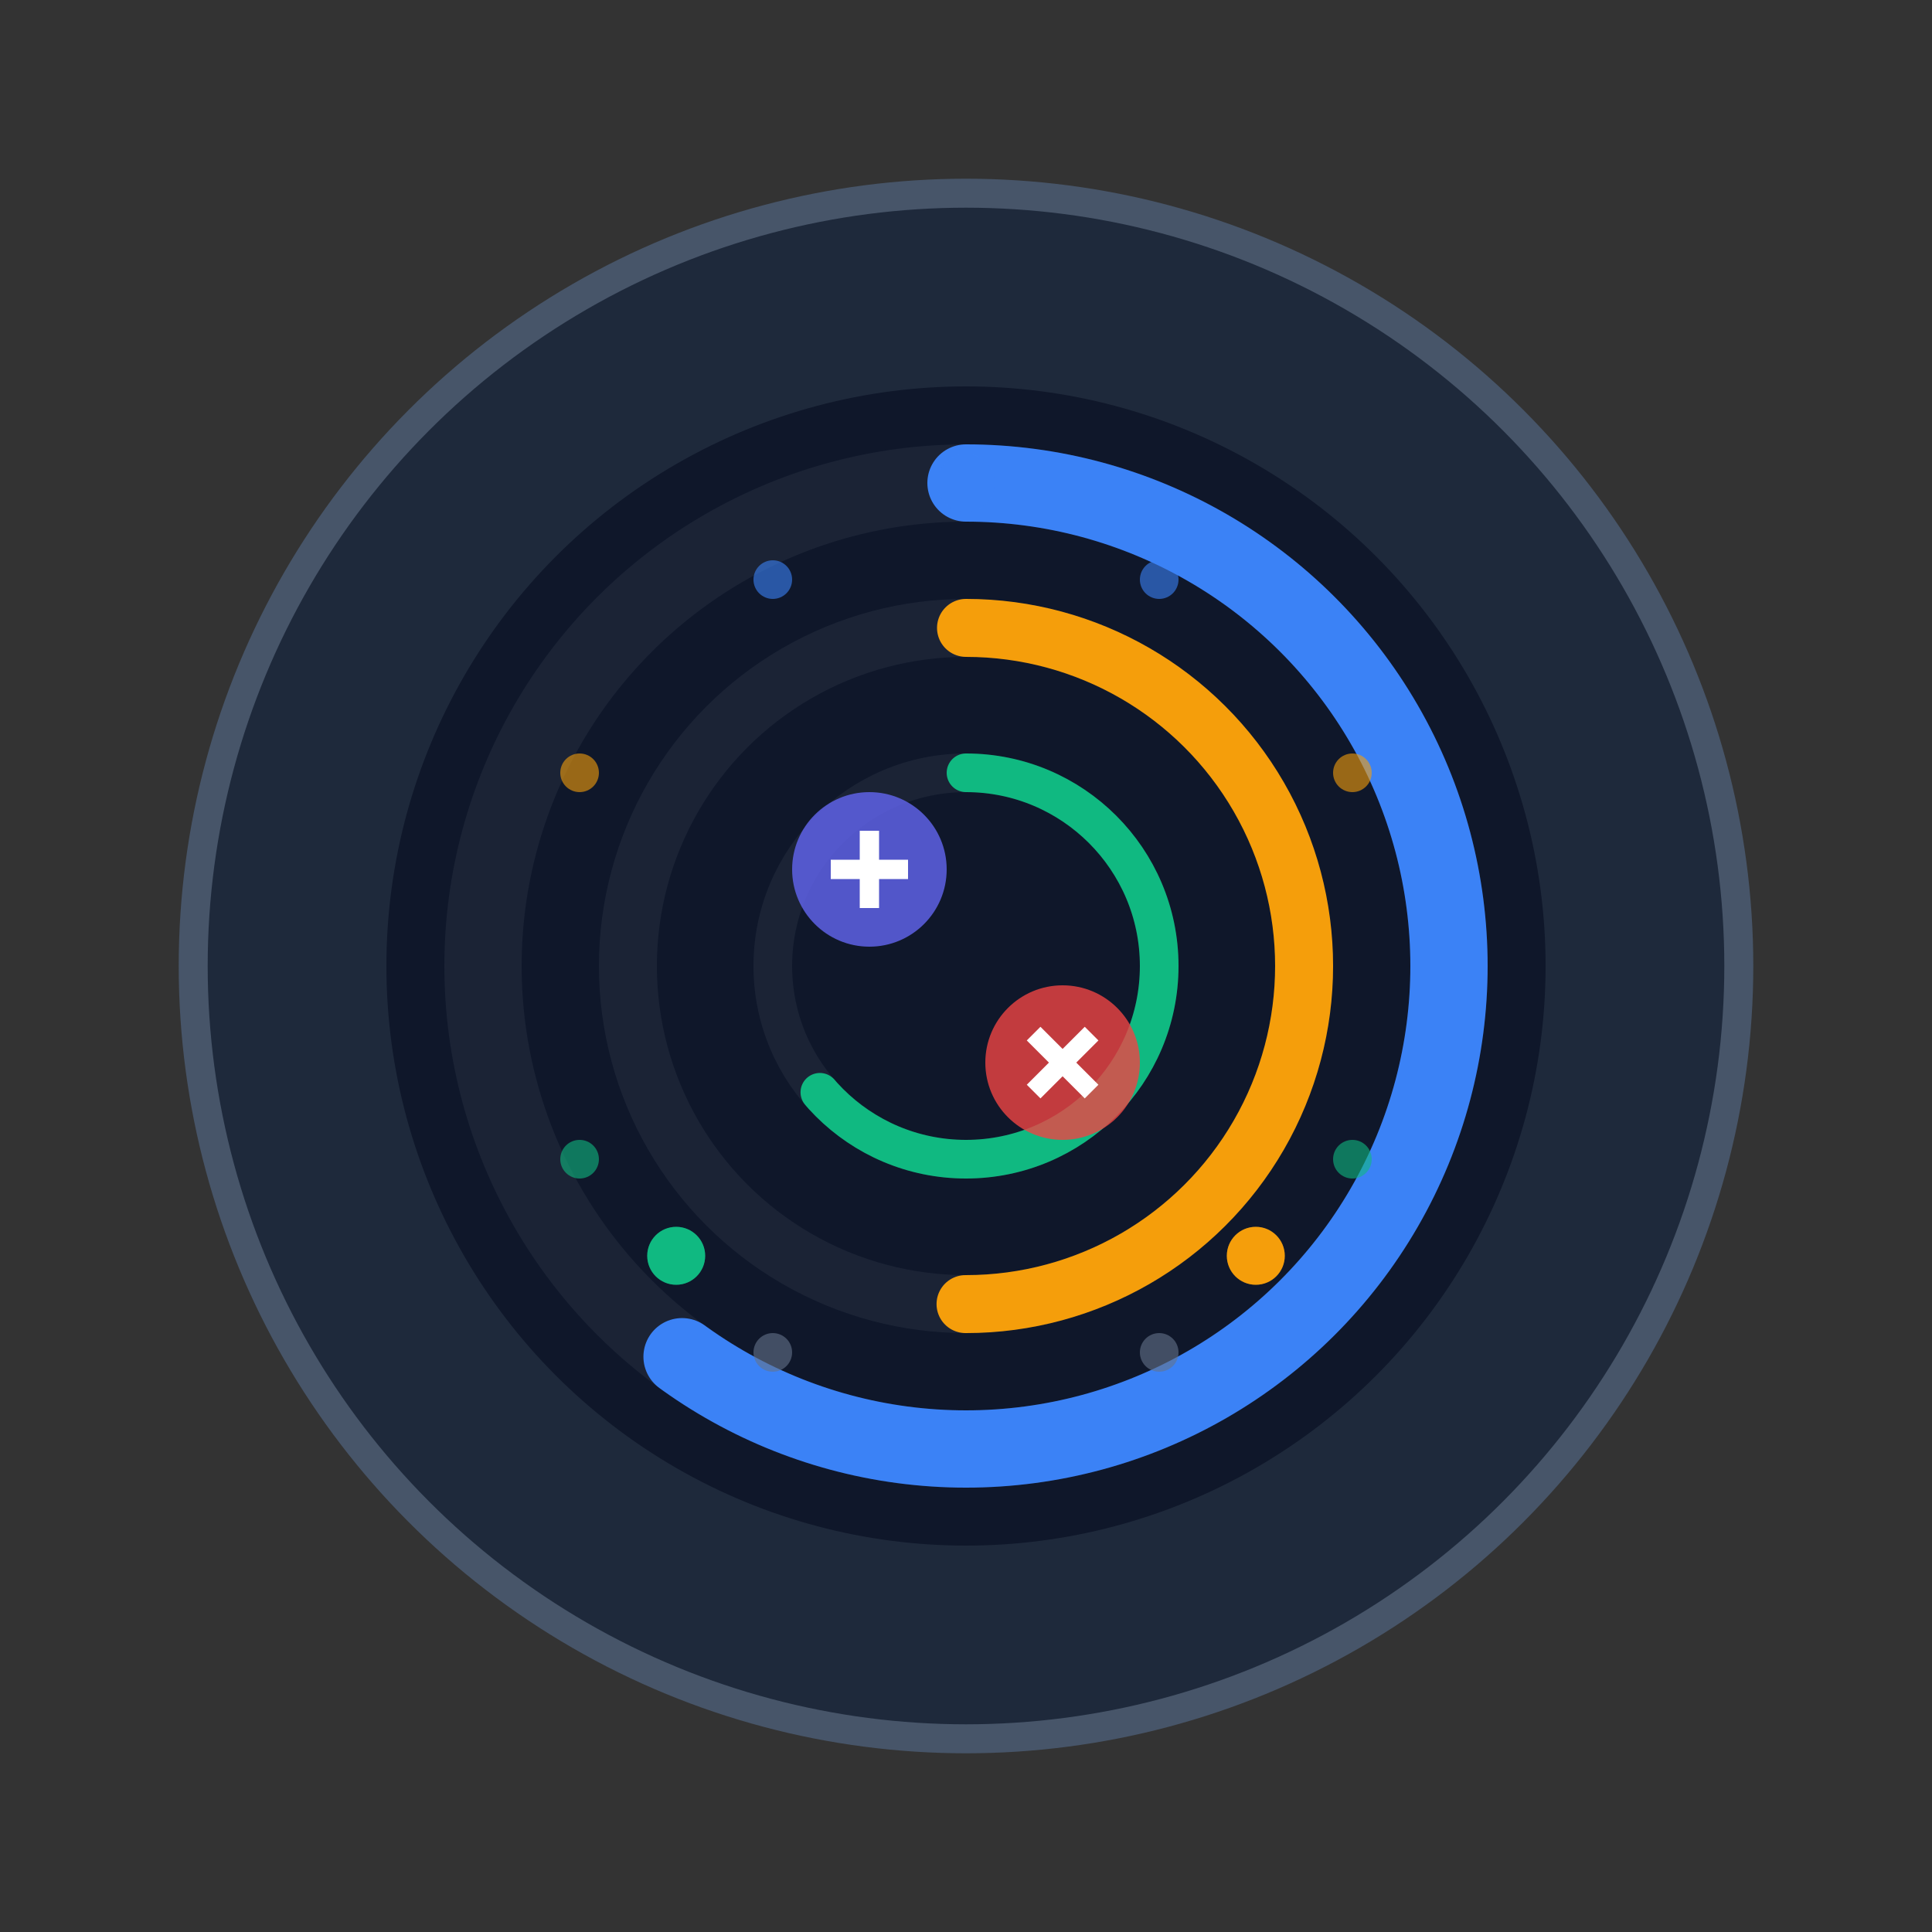 <svg viewBox="0 0 200 200" xmlns="http://www.w3.org/2000/svg">
  <rect x="0" y="0" width="200" height="200" fill="#333333" stroke="none"/>
  <!-- Main Circle Background -->
  <circle cx="100" cy="100" r="80" fill="#1e293b" stroke="#475569" stroke-width="3"/>
  
  <!-- Inner Circle -->
  <circle cx="100" cy="100" r="60" fill="#0f172a"/>
  
  <!-- Timer Progress Rings -->
  <g transform="translate(100,100)">
    <!-- Timer 1 - Outer Ring (Running) -->
    <circle r="50" fill="none" stroke="#374151" stroke-width="8" opacity="0.3"/>
    <circle r="50" fill="none" stroke="#3b82f6" stroke-width="8" 
            stroke-dasharray="188.5 314.2" 
            stroke-dashoffset="0" 
            stroke-linecap="round"
            transform="rotate(-90)"/>
    
    <!-- Timer 2 - Middle Ring (Running) -->
    <circle r="35" fill="none" stroke="#374151" stroke-width="6" opacity="0.3"/>
    <circle r="35" fill="none" stroke="#f59e0b" stroke-width="6" 
            stroke-dasharray="110 220" 
            stroke-dashoffset="0" 
            stroke-linecap="round"
            transform="rotate(-90)"/>
    
    <!-- Timer 3 - Inner Ring (Running) -->
    <circle r="20" fill="none" stroke="#374151" stroke-width="4" opacity="0.3"/>
    <circle r="20" fill="none" stroke="#10b981" stroke-width="4" 
            stroke-dasharray="80 45.7" 
            stroke-dashoffset="0" 
            stroke-linecap="round"
            transform="rotate(-90)"/>
  </g>
  
  <!-- Center Controls -->
  <g transform="translate(100,100)">
    <!-- Add Button (Plus) -->
    <g transform="translate(-10,-10)">
      <circle r="8" fill="#6366f1" opacity="0.8"/>
      <line x1="-4" y1="0" x2="4" y2="0" stroke="white" stroke-width="2"/>
      <line x1="0" y1="-4" x2="0" y2="4" stroke="white" stroke-width="2"/>
    </g>
    
    <!-- Delete Button (X) -->
    <g transform="translate(10,10)">
      <circle r="8" fill="#ef4444" opacity="0.8"/>
      <line x1="-3" y1="-3" x2="3" y2="3" stroke="white" stroke-width="2"/>
      <line x1="3" y1="-3" x2="-3" y2="3" stroke="white" stroke-width="2"/>
    </g>
  </g>
  
  <!-- Status Indicators (Running timers) -->
  <g>
    <!-- Timer 1 Status (Running) -->
    <circle cx="100" cy="50" r="3" fill="#3b82f6"/>
    <circle cx="100" cy="50" r="3" fill="#3b82f6" opacity="0.3">
      <animate attributeName="r" values="3;5;3" dur="1.5s" repeatCount="indefinite"/>
      <animate attributeName="opacity" values="0.3;0;0.3" dur="1.5s" repeatCount="indefinite"/>
    </circle>
    
    <!-- Timer 2 Status (Running) -->
    <circle cx="130" cy="130" r="3" fill="#f59e0b"/>
    <circle cx="130" cy="130" r="3" fill="#f59e0b" opacity="0.3">
      <animate attributeName="r" values="3;5;3" dur="1.5s" repeatCount="indefinite" begin="0.5s"/>
      <animate attributeName="opacity" values="0.3;0;0.3" dur="1.5s" repeatCount="indefinite" begin="0.5s"/>
    </circle>
    
    <!-- Timer 3 Status (Running) -->
    <circle cx="70" cy="130" r="3" fill="#10b981"/>
    <circle cx="70" cy="130" r="3" fill="#10b981" opacity="0.3">
      <animate attributeName="r" values="3;5;3" dur="1.5s" repeatCount="indefinite" begin="1s"/>
      <animate attributeName="opacity" values="0.3;0;0.3" dur="1.5s" repeatCount="indefinite" begin="1s"/>
    </circle>
  </g>
  
  <!-- Corner Accent Dots -->
  <circle cx="120" cy="60" r="2" fill="#3b82f6" opacity="0.6"/>
  <circle cx="140" cy="80" r="2" fill="#f59e0b" opacity="0.6"/>
  <circle cx="140" cy="120" r="2" fill="#10b981" opacity="0.6"/>
  <circle cx="120" cy="140" r="2" fill="#64748b" opacity="0.6"/>
  <circle cx="80" cy="140" r="2" fill="#64748b" opacity="0.6"/>
  <circle cx="60" cy="120" r="2" fill="#10b981" opacity="0.6"/>
  <circle cx="60" cy="80" r="2" fill="#f59e0b" opacity="0.6"/>
  <circle cx="80" cy="60" r="2" fill="#3b82f6" opacity="0.6"/>
</svg>